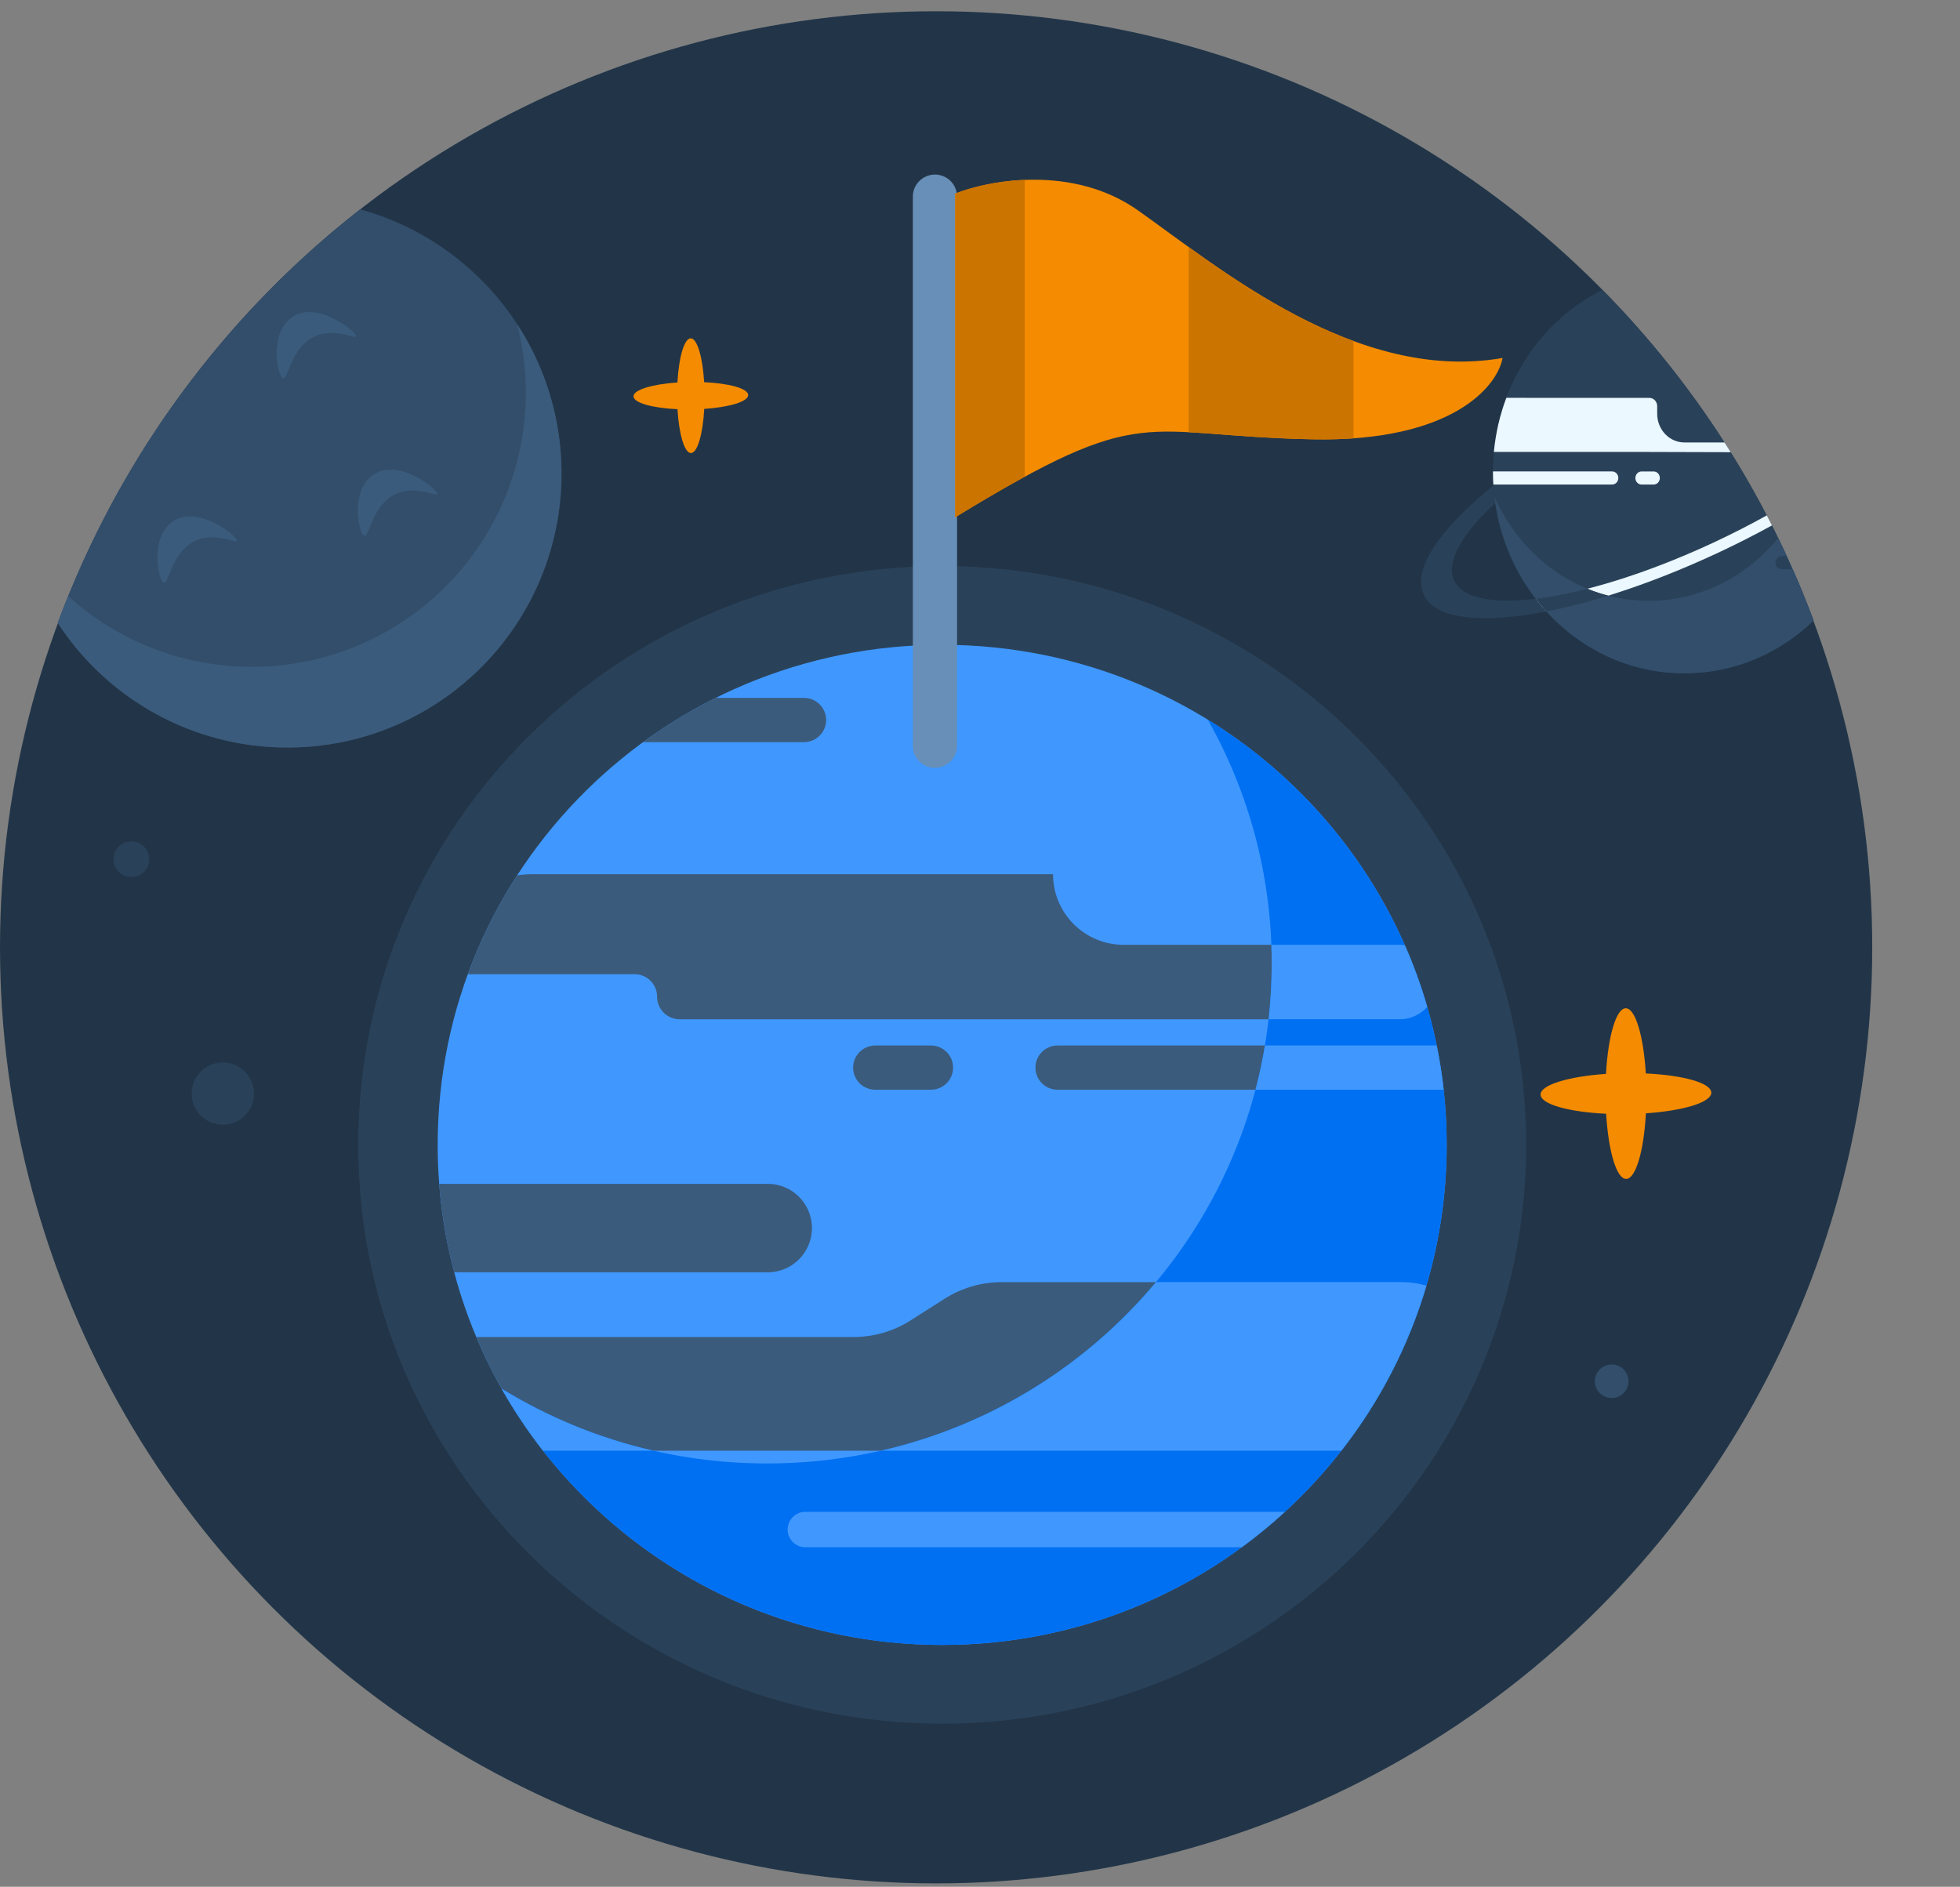 <svg width="134" height="129" viewBox="0 0 134 129" fill="none" xmlns="http://www.w3.org/2000/svg">
<rect x="0" y="0" width="134" height="129" fill="#808080" stroke="none"/>
<circle cx="64" cy="64.769" r="64" fill="#223548"/>
<path fill-rule="evenodd" clip-rule="evenodd" d="M3.949 42.586C8.107 31.333 15.338 21.569 24.623 14.312C32.559 16.488 38.391 23.753 38.391 32.379C38.391 42.725 30.004 51.111 19.659 51.111C13.078 51.111 7.29 47.718 3.949 42.586Z" fill="#324E6B"/>
<path d="M16.196 36.981C16.132 37.169 14.707 36.346 13.346 36.981C11.727 37.734 11.563 39.908 11.206 39.832C10.796 39.747 10.22 36.7 11.841 35.635C13.591 34.482 16.287 36.715 16.196 36.981Z" fill="#3B5B7C"/>
<path d="M24.351 23.009C24.286 23.197 22.861 22.377 21.5 23.009C19.881 23.764 19.717 25.936 19.36 25.863C18.951 25.775 18.374 22.728 19.995 21.663C21.746 20.513 24.441 22.746 24.351 23.009Z" fill="#3B5B7C"/>
<path d="M29.899 33.782C29.835 33.967 28.41 33.147 27.049 33.782C25.43 34.534 25.266 36.709 24.909 36.633C24.499 36.545 23.923 33.498 25.544 32.436C27.294 31.283 29.981 33.516 29.899 33.782Z" fill="#3B5B7C"/>
<path fill-rule="evenodd" clip-rule="evenodd" d="M3.948 42.588C4.175 41.974 4.412 41.363 4.657 40.758C6.717 42.619 9.18 44.014 11.88 44.817C16.141 46.084 20.713 45.794 24.781 43.999C28.848 42.205 32.144 39.022 34.08 35.021C36.017 31.019 36.467 26.459 35.35 22.156C36.831 24.431 37.8 27.001 38.19 29.688C38.58 32.375 38.381 35.114 37.607 37.717C36.833 40.319 35.503 42.722 33.709 44.759C31.914 46.796 29.698 48.419 27.214 49.515C24.731 50.611 22.038 51.154 19.324 51.106C16.609 51.059 13.938 50.422 11.494 49.239C9.05 48.057 6.892 46.357 5.17 44.258C4.732 43.723 4.324 43.166 3.948 42.588Z" fill="#3B5B7C"/>
<path d="M64.415 117.845C42.368 117.845 24.495 100.13 24.495 78.276C24.495 56.423 42.368 38.707 64.415 38.707C86.462 38.707 104.334 56.423 104.334 78.276C104.334 100.13 86.462 117.845 64.415 117.845Z" fill="#2A4259"/>
<path d="M64.415 112.464C45.365 112.464 29.923 97.157 29.923 78.275C29.923 59.393 45.365 44.086 64.415 44.086C83.464 44.086 98.906 59.393 98.906 78.275C98.906 97.157 83.464 112.464 64.415 112.464Z" fill="#4098FF"/>
<path fill-rule="evenodd" clip-rule="evenodd" d="M84.899 105.785L55.059 105.785C54.391 105.785 53.849 105.243 53.849 104.575C53.849 103.907 54.391 103.365 55.059 103.365L87.846 103.365C86.91 104.224 85.926 105.032 84.899 105.785ZM91.706 99.184H37.123C35.277 96.821 33.737 94.21 32.561 91.412H58.355C59.736 91.412 61.089 91.018 62.254 90.277L64.582 88.795C65.747 88.053 67.1 87.66 68.481 87.66H95.849C96.43 87.66 96.99 87.746 97.519 87.906C96.296 92.045 94.304 95.859 91.706 99.184ZM98.699 74.506H72.301C71.466 74.506 70.789 73.829 70.789 72.993C70.789 72.158 71.466 71.481 72.301 71.481H98.225C98.427 72.474 98.586 73.483 98.699 74.506ZM97.577 68.843C97.118 69.356 96.451 69.689 95.681 69.689H46.465C45.614 69.689 44.924 68.999 44.924 68.148C44.924 67.296 44.234 66.606 43.383 66.606H31.984C32.859 64.217 33.996 61.952 35.359 59.844C35.697 59.796 36.039 59.772 36.382 59.772H71.994C71.994 62.436 74.154 64.596 76.819 64.596H95.681C95.805 64.596 95.927 64.605 96.046 64.623C96.646 65.985 97.158 67.394 97.577 68.843ZM43.965 50.74H54.969C55.804 50.74 56.482 50.063 56.482 49.228C56.482 48.392 55.804 47.715 54.969 47.715H48.934C47.188 48.586 45.526 49.599 43.965 50.74ZM30.026 80.938L52.486 80.938C54.157 80.938 55.511 82.293 55.511 83.964C55.511 85.635 54.157 86.989 52.486 86.989L31.053 86.989C30.535 85.035 30.187 83.013 30.026 80.938ZM59.838 71.481C59.003 71.481 58.325 72.158 58.325 72.993C58.325 73.829 59.003 74.506 59.838 74.506H63.647C64.483 74.506 65.16 73.829 65.16 72.993C65.16 72.158 64.483 71.481 63.647 71.481H59.838Z" fill="#3B5B7C"/>
<path fill-rule="evenodd" clip-rule="evenodd" d="M67.941 112.288C66.781 112.405 65.605 112.464 64.415 112.464C51.47 112.464 40.191 105.396 34.291 94.941C39.565 98.185 45.788 100.058 52.451 100.058C71.501 100.058 86.943 84.751 86.943 65.869C86.943 59.818 85.357 54.134 82.575 49.203C92.378 55.233 98.906 65.998 98.906 78.275C98.906 91.386 91.461 102.773 80.533 108.509C76.706 110.518 72.452 111.834 67.941 112.288Z" fill="#0070F3"/>
<path fill-rule="evenodd" clip-rule="evenodd" d="M55.059 105.785H84.899C85.926 105.032 86.91 104.223 87.846 103.364L55.059 103.364C54.391 103.364 53.849 103.906 53.849 104.575C53.849 105.243 54.391 105.785 55.059 105.785ZM60.234 99.184H91.706C94.304 95.858 96.296 92.045 97.519 87.905C96.99 87.745 96.429 87.659 95.848 87.659H79.031C74.288 93.338 67.728 97.471 60.234 99.184ZM44.67 99.184H37.123C36.078 97.845 35.13 96.427 34.291 94.941C37.447 96.882 40.943 98.332 44.67 99.184ZM86.731 69.688C86.871 68.434 86.944 67.16 86.944 65.869C86.944 65.442 86.936 65.018 86.92 64.596H95.681C95.804 64.596 95.927 64.605 96.046 64.622C96.646 65.985 97.158 67.394 97.577 68.842C97.118 69.355 96.451 69.688 95.681 69.688H86.731ZM86.481 71.48C86.311 72.504 86.094 73.514 85.834 74.505H98.699C98.586 73.483 98.427 72.474 98.225 71.48H86.481Z" fill="#4098FF"/>
<path fill-rule="evenodd" clip-rule="evenodd" d="M63.92 11.935C64.754 11.935 65.431 12.612 65.431 13.446L65.431 50.989C65.431 51.823 64.754 52.499 63.92 52.499C63.086 52.499 62.409 51.823 62.409 50.989L62.409 13.446C62.409 12.612 63.086 11.935 63.92 11.935Z" fill="#688FB7"/>
<path d="M77.819 14.396C73.371 11.245 67.625 12.31 65.308 13.237V35.364C78.399 27.371 77.819 29.804 89.752 30.035C99.298 30.221 102.379 26.405 102.727 24.475C92.764 26.212 83.38 18.335 77.819 14.396Z" fill="#F58B00"/>
<path fill-rule="evenodd" clip-rule="evenodd" d="M81.262 29.549V16.889C84.435 19.17 88.299 21.759 92.532 23.315V29.969C91.673 30.03 90.748 30.054 89.752 30.035C87.175 29.985 85.182 29.832 83.509 29.704C82.694 29.642 81.955 29.585 81.262 29.549Z" fill="#CC7400"/>
<path fill-rule="evenodd" clip-rule="evenodd" d="M70.058 12.299V32.593C68.693 33.337 67.133 34.249 65.308 35.363V13.236C66.345 12.821 68.07 12.379 70.058 12.299Z" fill="#CC7400"/>
<path d="M99.388 39.639C98.854 38.374 99.971 36.474 102.226 34.392C102.169 34.003 102.127 33.608 102.102 33.209C98.501 36.105 96.578 38.859 97.311 40.594C98.044 42.329 101.268 42.671 105.721 41.806C105.467 41.528 105.225 41.239 104.994 40.94C102.012 41.305 99.923 40.904 99.388 39.639Z" fill="#2A4259"/>
<path fill-rule="evenodd" clip-rule="evenodd" d="M123.993 42.426C121.665 44.668 118.564 46.036 115.159 46.036C107.931 46.036 102.072 39.872 102.072 32.268C102.072 26.772 105.133 22.028 109.559 19.82C115.847 26.192 120.807 33.877 123.993 42.426Z" fill="#2A4259"/>
<path fill-rule="evenodd" clip-rule="evenodd" d="M122.146 37.99C122.287 38.297 122.427 38.605 122.563 38.915H121.805C121.741 38.915 121.679 38.9 121.622 38.871C121.564 38.843 121.514 38.801 121.474 38.749C121.434 38.697 121.406 38.637 121.391 38.572C121.376 38.508 121.375 38.44 121.388 38.375C121.411 38.273 121.466 38.181 121.545 38.117C121.623 38.052 121.721 38.018 121.82 38.02L122.146 37.99ZM121.146 35.922C119.969 36.569 118.73 37.199 117.44 37.802C115.032 38.928 112.673 39.852 110.465 40.562L110.466 40.563C109.33 40.934 108.179 41.255 107.018 41.526C106.826 41.571 106.636 41.614 106.448 41.655C106.205 41.708 105.963 41.759 105.72 41.808C105.596 41.672 105.474 41.534 105.356 41.393L105.341 41.375C105.221 41.233 105.105 41.089 104.993 40.942L104.996 40.942L104.994 40.94C105.079 40.929 105.165 40.919 105.251 40.907C105.802 40.829 106.351 40.736 106.897 40.627C109.873 40.025 113.463 38.818 117.189 37.077C118.449 36.488 119.655 35.87 120.794 35.236C120.913 35.464 121.03 35.693 121.146 35.922ZM117.903 30.25H115.156C114.663 30.25 114.19 30.043 113.842 29.677C113.493 29.31 113.297 28.812 113.297 28.294V27.767C113.297 27.693 113.283 27.62 113.256 27.551C113.229 27.483 113.19 27.42 113.14 27.368C113.09 27.315 113.031 27.274 112.965 27.245C112.9 27.217 112.83 27.203 112.76 27.203H104.382L104.382 27.201H102.984L102.956 27.276C102.92 27.373 102.885 27.471 102.851 27.57L102.843 27.594C102.832 27.624 102.822 27.653 102.812 27.683C102.789 27.753 102.767 27.824 102.744 27.894L102.744 27.894C102.726 27.953 102.708 28.011 102.689 28.068C102.684 28.084 102.679 28.1 102.675 28.116L102.675 28.116L102.667 28.144C102.633 28.256 102.601 28.369 102.57 28.483L102.542 28.584C102.507 28.72 102.473 28.858 102.44 28.997L102.435 29.017C102.404 29.151 102.376 29.287 102.349 29.422L102.332 29.508C102.277 29.796 102.229 30.088 102.191 30.382L102.181 30.455C102.163 30.602 102.147 30.75 102.133 30.899L102.136 30.899L102.136 30.9H112.646L118.324 30.916C118.185 30.693 118.044 30.471 117.903 30.25ZM112.231 32.234H113.054C113.167 32.234 113.275 32.281 113.355 32.365C113.435 32.449 113.479 32.563 113.479 32.681C113.479 32.8 113.435 32.914 113.355 32.998C113.275 33.082 113.167 33.129 113.054 33.129H112.231C112.118 33.129 112.01 33.082 111.93 32.998C111.851 32.914 111.806 32.8 111.806 32.681C111.806 32.563 111.851 32.449 111.93 32.365C112.01 32.281 112.118 32.234 112.231 32.234ZM102.07 32.233H102.074V32.233H104.68L104.68 32.233H110.216C110.329 32.233 110.437 32.28 110.516 32.364C110.596 32.448 110.641 32.561 110.641 32.68C110.641 32.798 110.597 32.911 110.518 32.995C110.439 33.079 110.332 33.126 110.219 33.127H102.096C102.079 32.843 102.07 32.557 102.07 32.268V32.233Z" fill="#EBF8FF"/>
<path fill-rule="evenodd" clip-rule="evenodd" d="M123.992 42.427C121.664 44.669 118.563 46.037 115.158 46.037C110.641 46.037 106.658 43.629 104.307 39.967C103.763 39.119 103.306 38.205 102.95 37.238C102.567 36.196 102.3 35.093 102.168 33.947C104 38.155 108.038 41.078 112.724 41.078C116.267 41.078 119.439 39.407 121.568 36.774C122.463 38.611 123.273 40.497 123.992 42.427Z" fill="#324E6B"/>
<path fill-rule="evenodd" clip-rule="evenodd" d="M122.145 37.992C122.287 38.299 122.426 38.607 122.563 38.917H121.804C121.741 38.917 121.679 38.902 121.621 38.873C121.564 38.845 121.514 38.803 121.474 38.751C121.434 38.7 121.406 38.639 121.391 38.574C121.376 38.51 121.375 38.442 121.388 38.377C121.41 38.275 121.466 38.184 121.544 38.119C121.623 38.054 121.72 38.02 121.82 38.022L122.145 37.992ZM106.448 41.657C106.206 41.71 105.965 41.761 105.723 41.809C105.469 41.532 105.227 41.243 104.996 40.944L104.996 40.944L104.994 40.942C105.079 40.932 105.165 40.92 105.251 40.909C105.802 40.831 106.35 40.737 106.896 40.629C107.421 40.523 107.966 40.398 108.526 40.255C108.989 40.444 109.466 40.602 109.955 40.728C108.985 41.031 108.005 41.298 107.018 41.529C106.826 41.574 106.636 41.617 106.448 41.657Z" fill="#2A4259"/>
<path d="M112.52 73.393C112.366 70.835 111.808 68.932 111.149 68.936C110.49 68.939 109.939 70.851 109.798 73.422C107.229 73.6 105.321 74.174 105.327 74.836C105.334 75.499 107.246 76.027 109.807 76.148C109.962 78.706 110.516 80.609 111.175 80.605C111.834 80.602 112.385 78.69 112.526 76.118C115.095 75.941 117.003 75.367 116.997 74.705C116.99 74.042 115.078 73.511 112.52 73.393Z" fill="#F58B00"/>
<path d="M48.141 26.131C48.039 24.412 47.665 23.133 47.222 23.133C46.78 23.133 46.409 24.422 46.314 26.15C44.586 26.268 43.303 26.655 43.31 27.098C43.316 27.541 44.599 27.898 46.317 27.977C46.422 29.699 46.796 30.978 47.239 30.975C47.682 30.972 48.052 29.686 48.147 27.957C49.873 27.839 51.155 27.456 51.152 27.01C51.148 26.564 49.863 26.209 48.141 26.131Z" fill="#F58B00"/>
<path d="M16.737 76.274C17.568 75.443 17.568 74.096 16.737 73.265C15.906 72.435 14.559 72.435 13.729 73.265C12.898 74.096 12.898 75.443 13.729 76.274C14.559 77.104 15.906 77.104 16.737 76.274Z" fill="#2A4259"/>
<path d="M110.999 95.25C111.448 94.801 111.448 94.074 110.999 93.625C110.55 93.176 109.822 93.176 109.373 93.625C108.924 94.074 108.924 94.801 109.373 95.25C109.822 95.699 110.55 95.699 110.999 95.25Z" fill="#324E6B"/>
<path d="M9.84 59.607C10.316 59.132 10.316 58.361 9.84 57.885C9.365 57.41 8.594 57.41 8.119 57.885C7.643 58.361 7.643 59.132 8.119 59.607C8.594 60.082 9.365 60.082 9.84 59.607Z" fill="#2A4259"/>
</svg>
